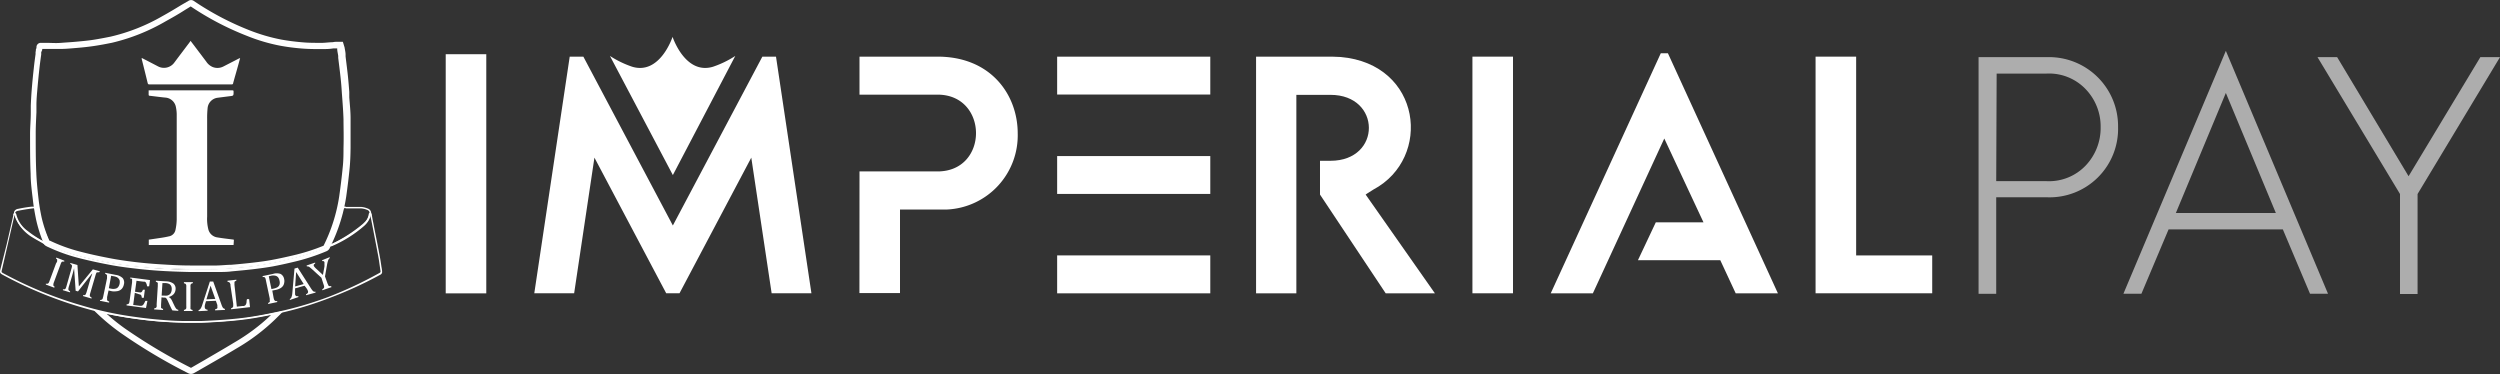 <svg xmlns="http://www.w3.org/2000/svg" viewBox="0 0 350 52.38"><rect x="0" y="0" width="350" height="52.38" fill="#333333" stroke="none"/><defs><style>.cls-1{fill:#fff;}.cls-2{opacity:0.6;}.cls-3{fill:none;}</style></defs><g id="Layer_2" data-name="Layer 2"><g id="Layer_1-2" data-name="Layer 1"><rect class="cls-1" x="62.4" y="7.59" width="5.68" height="33.48"/><path class="cls-1" d="M120.33,24h10.93c7.2,0,7.15-10.75,0-10.75H120.33V7.93h10.93c7.48,0,11.22,5.35,11.22,10.75a10.39,10.39,0,0,1-9.85,10.65c-.56,0-1.37,0-2.69,0H126v11.7h-5.68Z"/><path class="cls-1" d="M148,13.23V7.93h21.44v5.3Zm0,13.92v-5.3h21.44v5.3Zm0,8.61h21.44v5.31H148Z"/><path class="cls-1" d="M175.85,41.07V7.93H185c1.33,0,2.13,0,2.7.05,11.36,1,12.83,14.15,4.59,18.55-.69.41-1.1.71-1.1.71l9.7,13.83H194l-9.2-13.83V22.51h1.47c7.19,0,7.14-9.23,0-9.23h-4.78V41.07Z"/><rect class="cls-1" x="206.14" y="7.93" width="5.68" height="33.13"/><path class="cls-1" d="M217.1,41.07,232.51,7.46h1l15.4,33.61H243l-2.16-4.64H229.31l2.5-5.3h6.68L233,19.39,223,41.07Z"/><polygon class="cls-1" points="259.86 35.76 259.86 7.93 259.86 7.93 254.18 7.93 254.18 35.76 254.18 39 254.18 41.06 270.51 41.06 270.51 35.76 259.86 35.76"/><polygon class="cls-1" points="108.64 7.93 106.73 7.93 94.2 31.57 81.67 7.93 79.76 7.93 74.8 41.06 80.38 41.06 83.22 22.07 93.27 41.06 95.13 41.06 105.18 22.07 108.03 41.06 113.6 41.06 108.64 7.93"/><path class="cls-1" d="M94.16,5.16h0S94.17,5.14,94.16,5.16Z"/><path class="cls-1" d="M99.83,9.34c-3.91,1.19-5.67-4.18-5.67-4.18s-1.75,5.37-5.66,4.18a13.77,13.77,0,0,1-3.11-1.51L94.2,24.51l8.74-16.68A13.77,13.77,0,0,1,99.83,9.34Z"/><path class="cls-1" d="M48.38,29.18h2.2a2.6,2.6,0,0,1,.83.21.45.45,0,0,1,.3.59,2.67,2.67,0,0,1-.86,1.44,17.48,17.48,0,0,1-4.52,2.79l-.24.07c.16-.34.29-.62.43-.89a20.38,20.38,0,0,0,1.51-4c0-.19.13-.26.35-.26m0-.22a.51.51,0,0,0-.57.42,19.35,19.35,0,0,1-1.49,3.92l-.29.58-.15.32a.23.23,0,0,0,.21.33h.06l.12,0,.15,0A17.15,17.15,0,0,0,51,31.61a3,3,0,0,0,.93-1.55.68.68,0,0,0-.43-.86,3.12,3.12,0,0,0-.91-.23H48.38Z"/><path class="cls-1" d="M4.86,29.18a.71.71,0,0,1,.34.07c.17.09.15.4.19.62A19.42,19.42,0,0,0,6.87,34a.81.81,0,0,1,.07.22l-.1.06c-.69-.4-1.4-.78-2.07-1.2a5.77,5.77,0,0,1-2.35-2.35,5.46,5.46,0,0,1-.26-.67c-.1-.27,0-.48.37-.55.59-.12,1.2-.22,1.8-.3a4.75,4.75,0,0,1,.53-.05m0-.22h0a4.38,4.38,0,0,0-.52,0h0c-.67.08-1.26.18-1.81.3a.71.71,0,0,0-.52.33.66.66,0,0,0,0,.52,6,6,0,0,0,.27.68A5.88,5.88,0,0,0,4.65,33.3c.47.29,1,.56,1.44.83l.64.37a.23.23,0,0,0,.11,0,.28.28,0,0,0,.13,0l0,0,0,0a.25.25,0,0,0,.1-.25l0-.06a.89.89,0,0,0-.06-.2,19.07,19.07,0,0,1-1.47-4.1c0-.05,0-.1,0-.16a.69.69,0,0,0-.28-.61A1,1,0,0,0,4.86,29Z"/><path class="cls-1" d="M51.83,30c0,.26.09.51.14.76q.51,2.6,1,5.19c.12.67.2,1.34.3,2a.22.22,0,0,1-.14.26A56.15,56.15,0,0,1,46,41.56a50.11,50.11,0,0,1-6.19,1.88c-1.42.32-2.85.62-4.29.85-1.2.2-2.41.33-3.62.43s-2.47.17-3.7.22c-.53,0-1.07,0-1.6,0h-.78c-1.27,0-2.53-.1-3.79-.21s-2.66-.29-4-.49a47.91,47.91,0,0,1-6.59-1.48A54.93,54.93,0,0,1,.5,38.28c-.31-.17-.31-.17-.23-.52.58-2.5,1.15-5,1.73-7.5a1.89,1.89,0,0,1,.06-.21A4.3,4.3,0,0,0,3.73,32.5a14.67,14.67,0,0,0,3.83,2.17,32.9,32.9,0,0,0,4.82,1.53,46.12,46.12,0,0,0,4.66.89c1.14.16,2.29.28,3.44.38s2,.16,3.05.22c.84,0,1.69.07,2.53.09s1.47,0,2.21,0h.9c1.13,0,2.26-.11,3.39-.2s2.26-.18,3.38-.35c1.27-.19,2.53-.41,3.78-.71,1.47-.35,2.94-.73,4.37-1.2a20.47,20.47,0,0,0,6.73-3.68c.13-.12.26-.23.38-.36A2.11,2.11,0,0,0,51.83,30m0-.23h0a.24.24,0,0,0-.21.22A1.86,1.86,0,0,1,51,31.15a3.06,3.06,0,0,1-.36.33A20.16,20.16,0,0,1,44,35.12c-1.24.41-2.58.78-4.35,1.2-1.12.26-2.35.5-3.76.71-1.07.16-2.11.25-3.37.35s-2.38.16-3.38.19h-.89l-1.75,0h-.46c-1,0-1.76,0-2.51-.09-1-.05-2-.12-3.05-.21-1.38-.13-2.44-.25-3.43-.39A45.13,45.13,0,0,1,12.44,36a33.09,33.09,0,0,1-4.79-1.52,14.13,14.13,0,0,1-3.77-2.14A4.07,4.07,0,0,1,2.28,30a.22.22,0,0,0-.21-.18h0a.24.24,0,0,0-.22.16l0,.09a1.27,1.27,0,0,1,0,.14l-.9,3.93L.05,37.71c-.11.45-.06.55.34.77A56.5,56.5,0,0,0,11.33,43,48.13,48.13,0,0,0,18,44.49c1.52.23,2.79.39,4,.5s2.58.16,3.8.2l.79,0c.48,0,1,0,1.61,0,1.14-.05,2.44-.11,3.71-.22,1-.08,2.32-.21,3.64-.43s2.72-.5,4.3-.86A49.1,49.1,0,0,0,46,41.77a55.51,55.51,0,0,0,7.23-3.3.44.44,0,0,0,.26-.5c0-.23-.07-.47-.1-.71-.06-.43-.13-.88-.21-1.32-.22-1.2-.46-2.42-.7-3.6-.1-.52-.2-1.05-.31-1.58l-.09-.52L52.05,30a.22.22,0,0,0-.22-.19Z"/><path class="cls-1" d="M32.7,34.3H20.83v-.75l1.49-.22a14.42,14.42,0,0,0,1.46-.27,1.13,1.13,0,0,0,.79-.9,7.34,7.34,0,0,0,.17-1.4c0-4.93,0-9.86,0-14.8a5.29,5.29,0,0,0-.13-1.05,1.62,1.62,0,0,0-1.49-1.25c-.72-.07-1.43-.17-2.15-.25-.11,0-.16-.05-.16-.17s0-.38,0-.59l.25,0H32.49c.16,0,.22,0,.21.21,0,.55,0,.55-.55.61l-1.72.22a1.61,1.61,0,0,0-1.36,1.39A13.82,13.82,0,0,0,29,16.64q0,6.84,0,13.69a5.86,5.86,0,0,0,.19,1.86,1.51,1.51,0,0,0,1.26,1.05c.71.12,1.43.2,2.14.29.11,0,.16,0,.15.17Z"/><path class="cls-1" d="M26.68,5.72l2.2,2.91a2,2,0,0,0,.94.77,1.82,1.82,0,0,0,1.51-.12l2.08-1.07.21-.09c-.11.42-.22.82-.33,1.21-.21.77-.44,1.53-.65,2.31,0,.14-.1.18-.24.18H20.93c-.16,0-.22-.05-.26-.21-.27-1.12-.55-2.23-.83-3.35,0,0,0-.07,0-.15l.8.41,1.46.76a1.79,1.79,0,0,0,2.32-.54c.7-.94,1.41-1.87,2.11-2.8Z"/><path class="cls-1" d="M7.57,39.46a1.66,1.66,0,0,0-.09.28.27.27,0,0,0,0,.15.22.22,0,0,0,0,.11.66.66,0,0,0,.17.14l-.06.14-1.17-.44,0-.13a.55.55,0,0,0,.27,0,.29.29,0,0,0,.13-.12,1.53,1.53,0,0,0,.13-.3l.89-2.4A1.42,1.42,0,0,0,8,36.59a.4.4,0,0,0,0-.15A.24.24,0,0,0,8,36.33a.86.86,0,0,0-.16-.13l.05-.14L9,36.49l0,.14a.65.65,0,0,0-.2,0,.21.21,0,0,0-.11,0,.25.25,0,0,0-.1.12,1.1,1.1,0,0,0-.12.28Z"/><path class="cls-1" d="M13.87,38.13a.58.58,0,0,0-.2,0l-.11,0a.36.36,0,0,0-.09.13,2,2,0,0,0-.1.28l-.72,2.45a2.2,2.2,0,0,0-.07.28.42.42,0,0,0,0,.16.23.23,0,0,0,.07.11l.17.12,0,.14-1.19-.35,0-.14a.59.59,0,0,0,.25,0,.27.27,0,0,0,.13-.13,2.91,2.91,0,0,0,.12-.32l.32-1.08c.08-.29.17-.58.26-.87l.21-.59h-.05l-1.95,2.48-.33-.09-.22-3.16,0,0-.16.64c-.08.3-.17.61-.26.93l-.31,1a1.8,1.8,0,0,0-.06.28.38.38,0,0,0,0,.15.34.34,0,0,0,.06.12l.17.12,0,.14-1-.3,0-.14a.58.58,0,0,0,.27,0,.26.26,0,0,0,.12-.13,2,2,0,0,0,.11-.31L10,37.61a2.25,2.25,0,0,0,.07-.29.24.24,0,0,0,0-.15.21.21,0,0,0-.06-.1.67.67,0,0,0-.17-.13l0-.13,1,.29.2,3L13,37.71l1,.28Z"/><path class="cls-1" d="M15,41.55a1.16,1.16,0,0,0,0,.28A.4.4,0,0,0,15,42a.2.2,0,0,0,.08.12l.2.1,0,.15-1.28-.26L14,42a.57.57,0,0,0,.26-.06.33.33,0,0,0,.12-.14c0-.07.05-.17.08-.32l.52-2.5a2.69,2.69,0,0,0,0-.29.3.3,0,0,0,0-.15.18.18,0,0,0-.07-.1.63.63,0,0,0-.18-.11l0-.14,1.45.29a1.73,1.73,0,0,1,1,.46,1,1,0,0,1,.17.86,1.42,1.42,0,0,1-.21.52,1,1,0,0,1-.38.33,1.2,1.2,0,0,1-.5.13,2.22,2.22,0,0,1-.57,0c-.21-.05-.38-.08-.49-.12Zm.24-1.2.34.07a1.38,1.38,0,0,0,.56,0,.64.64,0,0,0,.39-.22,1.05,1.05,0,0,0,.22-.5,1.3,1.3,0,0,0,0-.43A.79.79,0,0,0,16.6,39a.82.82,0,0,0-.25-.2,1.79,1.79,0,0,0-.35-.11l-.44-.08Z"/><path class="cls-1" d="M21,39.21l-.12.88-.29,0a2,2,0,0,0-.05-.26,1.21,1.21,0,0,0-.08-.19.48.48,0,0,0-.09-.14.31.31,0,0,0-.14-.07l-.19,0-.93-.12-.21,1.53.63.09a.46.46,0,0,0,.21,0,.36.36,0,0,0,.14-.11,1.23,1.23,0,0,0,.13-.26l.27,0-.15,1.13-.27,0a2.57,2.57,0,0,0-.06-.28.39.39,0,0,0-.1-.14.64.64,0,0,0-.21-.07L18.87,41l-.22,1.69.91.12a1,1,0,0,0,.24,0,.36.36,0,0,0,.17-.07.6.6,0,0,0,.13-.14,1.18,1.18,0,0,0,.11-.19,2.71,2.71,0,0,0,.14-.29l.29,0-.2,1-2.72-.36v-.15a.55.55,0,0,0,.26-.07.3.3,0,0,0,.11-.15,2.32,2.32,0,0,0,.06-.32l.34-2.53a2.13,2.13,0,0,0,0-.3.57.57,0,0,0,0-.15l-.08-.09L18.24,39l0-.15Z"/><path class="cls-1" d="M22.61,41.63l-.06,1c0,.14,0,.25,0,.31a.46.46,0,0,0,0,.15.24.24,0,0,0,.09.08.59.59,0,0,0,.19.08v.15l-1.25-.08v-.14a.93.93,0,0,0,.26-.09.35.35,0,0,0,.09-.16,1.82,1.82,0,0,0,0-.32l.16-2.55c0-.14,0-.24,0-.3a.54.54,0,0,0,0-.15.38.38,0,0,0-.09-.09l-.18-.08V39.3l1.47.09a1.79,1.79,0,0,1,1,.32.93.93,0,0,1,.29.8,1.09,1.09,0,0,1-.27.67,1.44,1.44,0,0,1-.7.4v0a1,1,0,0,1,.3.23,2.19,2.19,0,0,1,.25.45l.24.5a2.89,2.89,0,0,0,.18.33.77.77,0,0,0,.16.19.56.56,0,0,0,.22.09v.15l-.82-.06a2.74,2.74,0,0,1-.19-.34l-.18-.38-.23-.51a3.47,3.47,0,0,0-.17-.34.58.58,0,0,0-.13-.16.42.42,0,0,0-.13-.07l-.22,0Zm.13-2-.11,1.75.33,0a1.93,1.93,0,0,0,.43,0,.86.86,0,0,0,.3-.12.73.73,0,0,0,.24-.28,1.14,1.14,0,0,0,.11-.44,1,1,0,0,0-.07-.48.7.7,0,0,0-.27-.3,1.36,1.36,0,0,0-.52-.13Z"/><path class="cls-1" d="M26.67,42.8a2.19,2.19,0,0,0,0,.29.39.39,0,0,0,0,.14.2.2,0,0,0,.09.09.57.57,0,0,0,.2.07v.15H25.75v-.15a.55.55,0,0,0,.24-.1.28.28,0,0,0,.09-.16,2.38,2.38,0,0,0,0-.33l0-2.55a2.37,2.37,0,0,0,0-.3.38.38,0,0,0-.05-.14.26.26,0,0,0-.09-.09l-.19-.07V39.5H27v.14a.77.77,0,0,0-.19.07.24.24,0,0,0-.09.08.38.38,0,0,0-.05.14,2.11,2.11,0,0,0,0,.3Z"/><path class="cls-1" d="M30.11,43.45v-.14a.93.93,0,0,0,.21-.08.22.22,0,0,0,.11-.1.43.43,0,0,0,0-.17,2.07,2.07,0,0,0,0-.22c0-.08-.05-.16-.08-.26l-.13-.37-1.38.06-.09.3a3,3,0,0,0-.08.33.78.78,0,0,0,0,.21.36.36,0,0,0,.1.25.55.55,0,0,0,.29.1v.14l-1.26.06v-.14a.51.51,0,0,0,.28-.21,1.81,1.81,0,0,0,.22-.48l1.08-3.32.47,0L31,42.63a2.54,2.54,0,0,0,.14.34.54.54,0,0,0,.14.18.34.34,0,0,0,.21.09v.15ZM28.9,41.91l1.24-.06L29.48,40Z"/><path class="cls-1" d="M33.16,42.93l.78-.09.21,0,.14-.07a.28.28,0,0,0,.1-.09.79.79,0,0,0,.08-.16,1.14,1.14,0,0,0,.05-.23c0-.09,0-.23.06-.41l.3,0L35,43l-2.65.3,0-.14a.51.51,0,0,0,.23-.13.29.29,0,0,0,.07-.17c0-.08,0-.18,0-.33L32.27,40c0-.13,0-.23-.05-.29a.37.37,0,0,0-.07-.14.26.26,0,0,0-.1-.07.93.93,0,0,0-.2-.05V39.3l1.24-.14,0,.14a.72.72,0,0,0-.18.09.2.2,0,0,0-.08.08.54.54,0,0,0,0,.15,2,2,0,0,0,0,.31Z"/><path class="cls-1" d="M38.3,41.67a1.83,1.83,0,0,0,.07.26.36.36,0,0,0,.1.15.24.24,0,0,0,.12.07l.22,0,0,.14-1.27.27,0-.14a1,1,0,0,0,.22-.15.27.27,0,0,0,0-.18,1.81,1.81,0,0,0,0-.32l-.53-2.5a1.76,1.76,0,0,0-.07-.29.32.32,0,0,0-.08-.13.2.2,0,0,0-.11-.06.7.7,0,0,0-.2,0l0-.14,1.44-.3a1.7,1.7,0,0,1,1.07,0,1,1,0,0,1,.5.72,1.18,1.18,0,0,1,0,.56.93.93,0,0,1-.21.46,1.17,1.17,0,0,1-.41.31,2.21,2.21,0,0,1-.53.18l-.51.1ZM38,40.47l.34-.07a1.71,1.71,0,0,0,.52-.2.71.71,0,0,0,.27-.35,1,1,0,0,0,0-.55,1,1,0,0,0-.15-.4.65.65,0,0,0-.24-.23.85.85,0,0,0-.31-.09,1.61,1.61,0,0,0-.37,0l-.43.1Z"/><path class="cls-1" d="M42.85,41.33l0-.14a.62.62,0,0,0,.19-.12.23.23,0,0,0,.08-.12.38.38,0,0,0,0-.18,1,1,0,0,0-.08-.2,2,2,0,0,0-.14-.23L42.64,40l-1.33.37,0,.3c0,.16,0,.27,0,.35s0,.14,0,.2a.38.38,0,0,0,.16.23.54.54,0,0,0,.3,0l0,.14L40.58,42l0-.14a.45.45,0,0,0,.23-.27,1.86,1.86,0,0,0,.11-.51l.31-3.48.45-.13,1.86,2.91c.09.13.16.23.22.3a.6.6,0,0,0,.18.15.53.53,0,0,0,.23,0l0,.14ZM41.32,40.1l1.2-.33-1.06-1.69Z"/><path class="cls-1" d="M45,38.89l-1.27-1.16-.35-.3a.75.75,0,0,0-.21-.12.45.45,0,0,0-.2,0l-.05-.14,1.2-.41,0,.14c-.17.08-.23.18-.19.31a.55.55,0,0,0,.11.17,1.57,1.57,0,0,0,.23.24l.94.87.21-1.16a2.12,2.12,0,0,0,0-.38.9.9,0,0,0,0-.25.24.24,0,0,0-.12-.14.33.33,0,0,0-.2,0l0-.13L46.16,36l0,.14a.69.69,0,0,0-.16.18,1.28,1.28,0,0,0-.1.26,4.72,4.72,0,0,0-.12.52L45.5,38.7l.32.9a1.22,1.22,0,0,0,.11.25A.4.4,0,0,0,46,40a.31.31,0,0,0,.13.06h.23l.05.14-1.29.44,0-.14.17-.12a.35.35,0,0,0,.08-.13.54.54,0,0,0,0-.18,1.5,1.5,0,0,0-.08-.27Z"/><g class="cls-2"><path class="cls-1" d="M277,41.13V8h9.6a9.67,9.67,0,0,1,9.93,9.79,9.59,9.59,0,0,1-9.93,9.83h-7.13V41.13Zm2.47-15.77h7A7.09,7.09,0,0,0,292,23.17a7.63,7.63,0,0,0,2.09-5.36A7.53,7.53,0,0,0,292,12.49a7.09,7.09,0,0,0-5.47-2.19h-7Z"/><path class="cls-1" d="M311.62,7.12l14.3,34H323.4l-3.8-9h-16l-3.8,9h-2.52Zm-7,22.7h14l-7-16.81Z"/><path class="cls-1" d="M338.46,27.16v14H336v-14L324.45,8h2.75l10,16.67L347.25,8H350Z"/></g><path class="cls-3" d="M15.29,36.17c1,.2,2.14.37,3.53.54,1.18.14,2.38.25,3.58.32,1.42.09,2.82.15,4.15.17,1.09,0,2.21,0,3.28,0h.49c.83,0,1.46-.05,2-.1,1.1-.09,2.18-.19,3.22-.32s1.71-.22,2.42-.35c.9-.17,1.85-.37,3-.64a27.61,27.61,0,0,0,4.41-1.43,23.2,23.2,0,0,0,2.19-6.92c.21-1.47.37-2.8.49-4.05.09-1,.11-1.94.11-2.69,0-1.64,0-2.89,0-4.05,0-1-.1-1.93-.17-2.88L47.93,13c0-.64-.1-1.4-.18-2.17S47.53,8.93,47.42,8l0-.26c0-.32-.09-.65-.14-1V6.73l-.57,0c-.5,0-1,.08-1.53.09-1.13,0-2,0-2.88-.08a28.79,28.79,0,0,1-3-.39A24.92,24.92,0,0,1,34.52,5,40.31,40.31,0,0,1,26.73.91l-.86.53C25,2,24.11,2.5,23.21,3a27.42,27.42,0,0,1-7.52,3c-.9.18-1.66.33-2.44.44s-1.61.2-2.36.27-1.52.14-2.32.15-1.41,0-2.09,0H5.94l0,.15-.06.34,0,.32c-.09.64-.18,1.3-.25,1.94-.12,1.07-.21,2-.29,2.94-.06.72-.09,1.46-.13,2.21,0,.34,0,.68,0,1,0,1-.09,2-.1,2.91,0,2,0,3.84.09,5.54,0,1.28.19,2.59.32,3.72.09.79.23,1.63.43,2.57A19,19,0,0,0,6.91,33.7h0a22.78,22.78,0,0,0,4.2,1.53C12.41,35.58,13.77,35.88,15.29,36.17Z"/><path class="cls-3" d="M14.94,44c.81.71,1.64,1.37,2.48,2a77.25,77.25,0,0,0,9.32,5.56l1.94-1.11c1.33-.76,2.71-1.55,4-2.36a27.45,27.45,0,0,0,5.15-3.85l.11-.11A56.78,56.78,0,0,1,14.94,44Z"/><path class="cls-1" d="M31.86,44.84c-1.27.11-2.56.16-3.71.21-.61,0-1.12,0-1.59,0h-.8c-1.22,0-2.52-.09-3.79-.21s-2.47-.26-4-.49a43.61,43.61,0,0,1-4.85-1h0a.81.81,0,0,0,.2.27,29.33,29.33,0,0,0,3.59,3,77.18,77.18,0,0,0,9.44,5.63.81.81,0,0,0,.39.1.85.85,0,0,0,.43-.12l1.94-1.11c1.34-.77,2.72-1.56,4.06-2.37a28,28,0,0,0,5.31-4l.74-.73.49-.5c-1.55.35-2.93.62-4.22.84S32.86,44.75,31.86,44.84Zm6-.66A27.45,27.45,0,0,1,32.72,48c-1.33.81-2.71,1.6-4,2.36L26.74,51.5a77.25,77.25,0,0,1-9.32-5.56c-.84-.6-1.67-1.26-2.48-2a56.78,56.78,0,0,0,23,.1Z"/><path class="cls-1" d="M12.41,36.09c1.5.37,3.07.66,4.65.89,1,.13,2.05.25,3.43.38,1,.1,2.08.16,3.05.21.75,0,1.58.07,2.52.09h.46l1.75,0,.9,0c1,0,2.07-.08,3.38-.19s2.3-.19,3.37-.35c1.42-.21,2.65-.44,3.77-.71,1.77-.42,3.12-.79,4.37-1.2a20.25,20.25,0,0,0,2.31-.93,23.7,23.7,0,0,0,2.1-6.76c.21-1.49.37-2.83.49-4.09.09-1,.11-2,.12-2.77,0-1.66,0-2.92,0-4.09,0-1-.11-2-.18-2.91l0-.79c-.05-.65-.11-1.42-.19-2.2s-.22-1.86-.33-2.77l0-.26c0-.33-.09-.66-.14-1L48,5.85h-.69c-.24,0-.47,0-.71.06-.49,0-1,.08-1.47.09-1.11,0-2,0-2.8-.08-1-.08-2-.21-2.95-.38A25.15,25.15,0,0,1,34.83,4.2,39.75,39.75,0,0,1,27.13.13a.66.66,0,0,0-.76,0l-1,.58c-.85.52-1.73,1.05-2.62,1.54a26.49,26.49,0,0,1-7.27,2.88c-.89.18-1.64.32-2.4.44s-1.57.19-2.31.26S9.32,5.94,8.55,6s-1.38,0-2.05,0H5.75a.6.6,0,0,0-.64.53c0,.11,0,.22-.06.33s0,.26-.07.4l0,.31c-.09.65-.18,1.31-.25,2-.12,1.07-.21,2-.29,3-.06.74-.1,1.48-.13,2.24,0,.34,0,.67,0,1,0,1-.1,2-.1,2.95,0,2,0,3.86.08,5.57,0,1.32.2,2.65.33,3.79.09.81.24,1.68.44,2.65a19.85,19.85,0,0,0,1,3.19c.48.25,1,.5,1.59.74A33.25,33.25,0,0,0,12.41,36.09ZM6.91,33.7h0a19,19,0,0,1-1.08-3.24c-.2-.94-.34-1.78-.43-2.57-.13-1.13-.27-2.44-.32-3.72C5,22.47,5,20.66,5,18.63c0-1,.06-1.95.1-2.91,0-.33,0-.67,0-1,0-.75.07-1.49.13-2.21.08-.91.17-1.87.29-2.94.07-.64.16-1.3.25-1.94l0-.32L5.91,7l0-.15h.54c.68,0,1.39,0,2.09,0s1.61-.09,2.32-.15,1.56-.15,2.36-.27,1.54-.26,2.44-.44a27.42,27.42,0,0,0,7.52-3c.9-.5,1.79-1,2.66-1.56l.86-.53A40.31,40.31,0,0,0,34.52,5,24.92,24.92,0,0,0,39.23,6.4a28.79,28.79,0,0,0,3,.39c.83.07,1.75.09,2.88.08.52,0,1,0,1.53-.09l.57,0v.06c0,.33.1.66.14,1l0,.26c.11.9.23,1.83.33,2.75s.14,1.53.18,2.17l.06.79c.07.95.14,1.92.17,2.88,0,1.16.05,2.41,0,4.05,0,.75,0,1.73-.11,2.69-.12,1.25-.28,2.58-.49,4.05a23.2,23.2,0,0,1-2.19,6.92A27.61,27.61,0,0,1,41,35.76c-1.14.27-2.09.47-3,.64-.71.13-1.48.24-2.42.35s-2.12.23-3.22.32c-.59,0-1.22.08-2,.1h-.49c-1.07,0-2.19,0-3.28,0-1.33,0-2.73-.08-4.15-.17-1.2-.07-2.4-.18-3.58-.32-1.39-.17-2.52-.34-3.53-.54-1.52-.29-2.88-.59-4.17-.93a22.78,22.78,0,0,1-4.2-1.53Z"/><path class="cls-1" d="M6.54,34.49a23.81,23.81,0,0,0,4.36,1.6c1.31.34,2.69.65,4.22.94,1,.2,2.18.38,3.59.54,1.2.15,2.42.26,3.64.34,1.43.09,2.84.14,4.19.17h.88c.82,0,1.63,0,2.43,0h.48c.85,0,1.5,0,2.11-.09,1.11-.1,2.2-.2,3.25-.33s1.75-.23,2.48-.36c.91-.17,1.87-.38,3-.65a28,28,0,0,0,4.54-1.48.88.88,0,0,0,.44-.41c.07-.14.12-.28.19-.42a20.25,20.25,0,0,1-2.31.93c-1.25.41-2.6.78-4.37,1.2-1.12.27-2.35.5-3.77.71-1.07.16-2.11.25-3.37.35s-2.38.17-3.38.19l-.9,0-1.75,0h-.46c-.94,0-1.77,0-2.52-.09-1,0-2-.11-3.05-.21-1.38-.13-2.44-.25-3.43-.38-1.58-.23-3.15-.52-4.65-.89a33.25,33.25,0,0,1-4.8-1.52C7,34.33,6.5,34.08,6,33.83c0,.07.05.13.07.19A.9.9,0,0,0,6.54,34.49Z"/></g></g></svg>